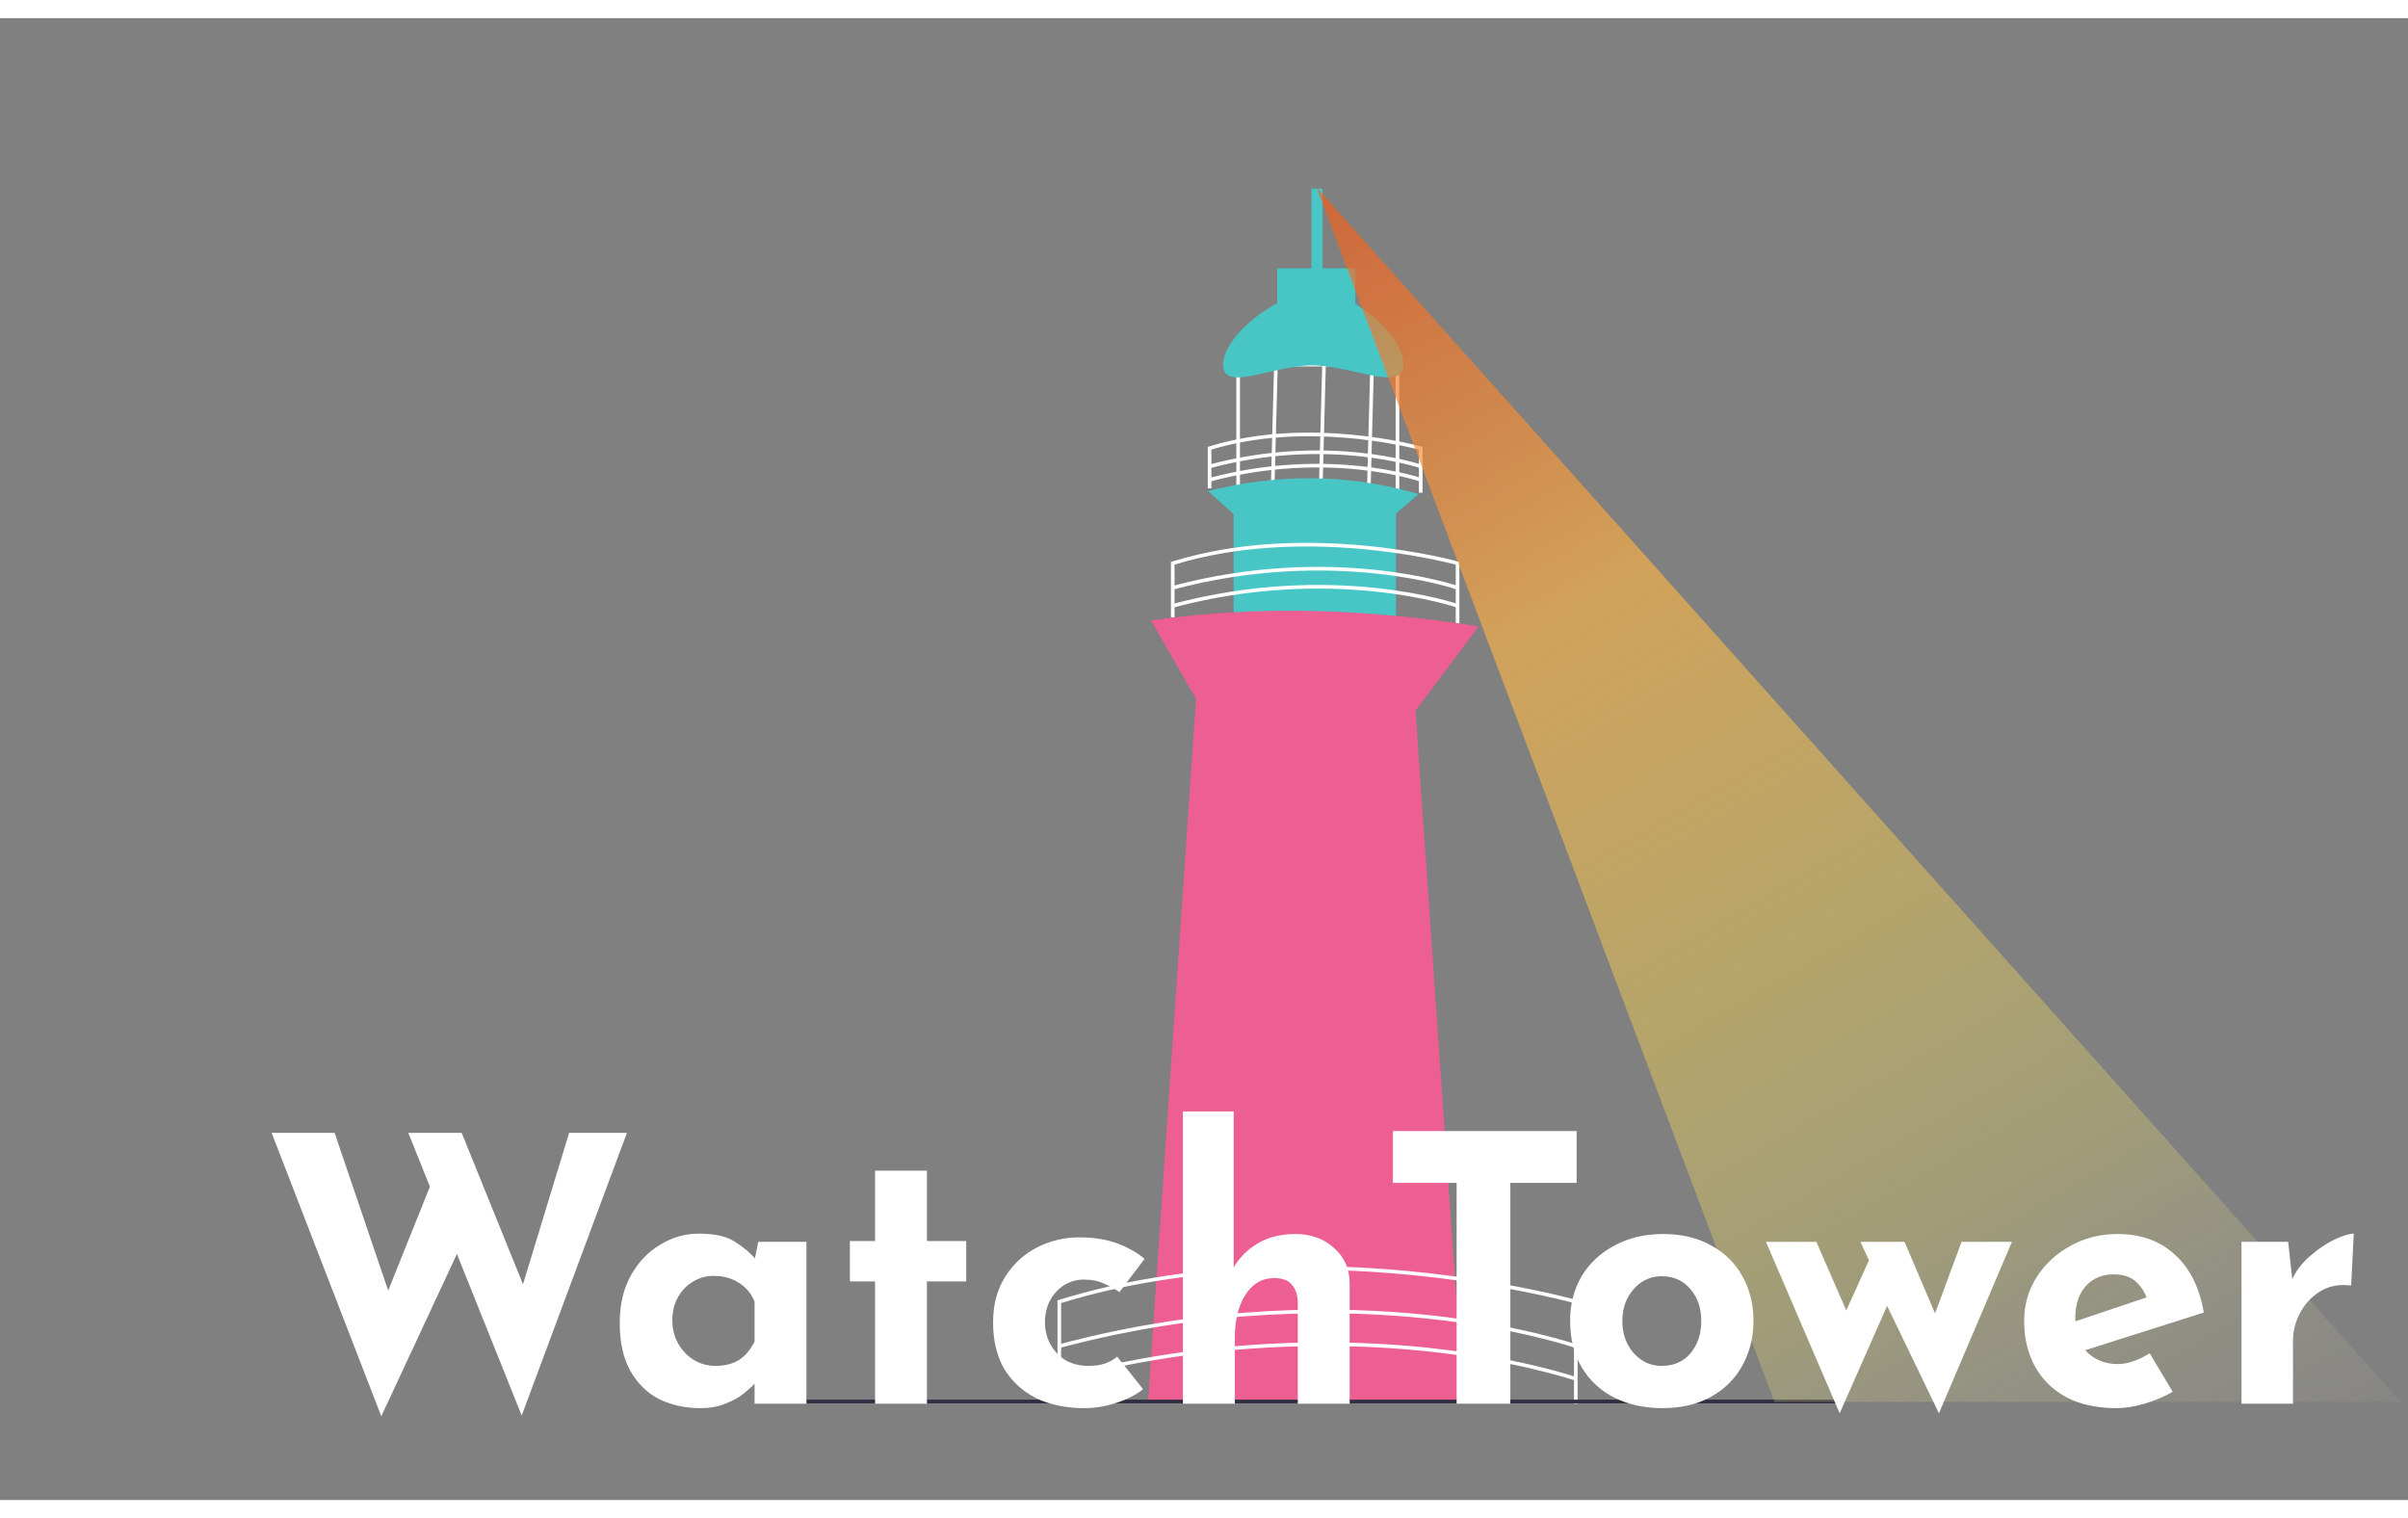 <svg width="709" height="447" viewBox="0 0 650 400" fill="none" xmlns="http://www.w3.org/2000/svg">
<rect x="0" y="0" width="650" height="400" fill="#808080" stroke="none"/>
<g id="Group 1">
<g id="undraw_lighthouse_re_7r60 1" clip-path="url(#clip0_3_166)">
<path id="Vector" d="M333.726 93.034H377.708V128.949H333.726V93.034ZM376.727 94.016H334.707V127.967H376.727V94.016Z" fill="white"/>
<path id="Vector_2" d="M369.889 93.512L368.969 128.08L369.949 128.107L370.869 93.538L369.889 93.512Z" fill="white"/>
<path id="Vector_3" d="M356.907 93.512L355.987 128.08L356.967 128.107L357.887 93.538L356.907 93.512Z" fill="white"/>
<path id="Vector_4" d="M343.926 93.512L343.006 128.08L343.986 128.107L344.906 93.538L343.926 93.512Z" fill="white"/>
<path id="Vector_5" d="M383.007 128.094H383.988V115.717L383.631 115.616C383.332 115.531 353.397 107.242 326.364 115.62L326.018 115.727V126.902H326.999V116.452C352.07 108.822 379.57 115.565 383.007 116.465V128.094V128.094Z" fill="white"/>
<path id="Vector_6" d="M326.635 121.468C358.423 112.967 383.09 121.371 383.336 121.457L383.66 120.53C383.412 120.444 358.476 111.936 326.382 120.519L326.635 121.468V121.468Z" fill="white"/>
<path id="Vector_7" d="M326.635 125.081C358.423 116.579 383.09 124.985 383.336 125.07L383.66 124.144C383.412 124.057 358.476 115.55 326.382 124.132L326.635 125.081V125.081Z" fill="white"/>
<path id="Vector_8" d="M332.999 166.235H376.812V133.726L382.897 128.458C364.191 122.995 345.254 122.845 326.103 127.646L332.999 133.88V166.235V166.235Z" fill="#48C6C5"/>
<path id="Vector_9" d="M392.954 163.339H393.935V146.772L393.578 146.671C393.175 146.557 352.839 135.389 316.417 146.674L316.071 146.781V161.731H317.052V147.506C351.278 137.042 388.895 146.445 392.954 147.519V163.339V163.339Z" fill="white"/>
<path id="Vector_10" d="M316.688 154.235C359.628 142.75 392.951 154.108 393.283 154.224L393.606 153.297C393.272 153.18 359.682 141.72 316.435 153.286L316.688 154.235Z" fill="white"/>
<path id="Vector_11" d="M316.688 159.11C359.63 147.625 392.951 158.983 393.283 159.099L393.606 158.172C393.272 158.055 359.682 146.595 316.435 158.161L316.688 159.11Z" fill="white"/>
<path id="Vector_12" d="M330.16 93.525C330.16 101.153 343.405 93.723 354.159 93.723C364.913 93.723 378.84 101.153 378.84 93.525C378.84 85.898 366.066 74.028 355.311 74.028C344.557 74.028 330.16 85.898 330.16 93.525V93.525Z" fill="#48C6C5"/>
<path id="Vector_13" d="M344.764 78.902H365.859V67.528H344.764V78.902Z" fill="#48C6C5"/>
<path id="Vector_14" d="M309.876 373.802H395.067L382.086 186.951L399.124 164.204C370.099 159.554 340.699 158.301 310.687 162.579L322.857 183.701L309.876 373.802V373.802Z" fill="#ED5E93"/>
<path id="Vector_15" d="M424.868 374H425.849V346.1L425.492 345.999C425.31 345.947 406.932 340.801 380.657 338.248C356.403 335.892 320.257 335.324 285.796 346.002L285.451 346.109V372.924H286.431V346.834C320.633 336.314 356.479 336.886 380.563 339.226C404.741 341.575 422.19 346.122 424.868 346.846V374V374Z" fill="white"/>
<path id="Vector_16" d="M286.067 358.946C326.823 348.045 362.479 348.622 385.214 351.026C409.852 353.631 425.046 358.882 425.197 358.935L425.521 358.008C425.369 357.955 410.093 352.672 385.351 350.053C362.527 347.637 326.73 347.054 285.814 357.997L286.067 358.946V358.946Z" fill="white"/>
<path id="Vector_17" d="M286.067 367.785C326.823 356.885 362.479 357.461 385.214 359.865C409.852 362.47 425.046 367.721 425.197 367.774L425.521 366.847C425.369 366.794 410.093 361.511 385.351 358.892C362.527 356.476 326.73 355.893 285.814 366.836L286.067 367.785V367.785Z" fill="white"/>
<path id="Vector_18" d="M497 372.911H212V373.893H497V372.911Z" fill="#2F2E41"/>
<path id="Vector_19" d="M354 68H357V46H354V68Z" fill="#48C6C5"/>
</g>
<path id="Light" d="M355.382 45.677L648 373.5L479 373.5L355.382 45.677Z" fill="url(#paint0_linear_3_166)"/>
<path id="WatchTower" d="M73.325 300.9H90.325L106.025 347.1L103.725 346.1L117.425 312L124.125 331.9L102.925 377.4L73.325 300.9ZM110.225 300.9H124.625L142.725 345.6L140.125 345.2L153.625 300.9H169.225L140.825 377.2L110.225 300.9ZM189.084 375.2C185.018 375.2 181.318 374.4 177.984 372.8C174.718 371.133 172.118 368.6 170.184 365.2C168.251 361.8 167.284 357.467 167.284 352.2C167.284 347.267 168.284 343 170.284 339.4C172.284 335.8 174.918 333.033 178.184 331.1C181.451 329.1 184.918 328.1 188.584 328.1C192.918 328.1 196.184 328.833 198.384 330.3C200.651 331.7 202.518 333.267 203.984 335L203.384 336.7L204.684 330.3H217.684V374H203.684V364.5L204.784 367.5C204.651 367.5 204.251 367.9 203.584 368.7C202.918 369.433 201.918 370.333 200.584 371.4C199.318 372.4 197.718 373.267 195.784 374C193.918 374.8 191.684 375.2 189.084 375.2ZM193.084 363.8C195.618 363.8 197.751 363.267 199.484 362.2C201.218 361.067 202.618 359.4 203.684 357.2V346.5C202.884 344.367 201.484 342.667 199.484 341.4C197.551 340.133 195.251 339.5 192.584 339.5C190.584 339.5 188.718 340.033 186.984 341.1C185.318 342.1 183.984 343.5 182.984 345.3C181.984 347.1 181.484 349.167 181.484 351.5C181.484 353.833 182.018 355.933 183.084 357.8C184.151 359.667 185.551 361.133 187.284 362.2C189.084 363.267 191.018 363.8 193.084 363.8ZM236.21 311.1H250.21V330.1H260.81V341H250.21V374H236.21V341H229.41V330.1H236.21V311.1ZM308.566 370.1C306.632 371.633 304.199 372.867 301.266 373.8C298.399 374.733 295.566 375.2 292.766 375.2C287.766 375.2 283.399 374.3 279.666 372.5C275.999 370.633 273.132 368 271.066 364.6C269.066 361.133 268.066 356.967 268.066 352.1C268.066 347.233 269.166 343.1 271.366 339.7C273.566 336.233 276.432 333.6 279.966 331.8C283.566 330 287.332 329.1 291.266 329.1C295.199 329.1 298.599 329.633 301.466 330.7C304.399 331.767 306.899 333.167 308.966 334.9L302.166 343.9C301.232 343.167 299.932 342.433 298.266 341.7C296.666 340.9 294.766 340.5 292.566 340.5C290.632 340.5 288.866 341 287.266 342C285.666 343 284.399 344.367 283.466 346.1C282.532 347.833 282.066 349.833 282.066 352.1C282.066 354.233 282.566 356.2 283.566 358C284.566 359.8 285.932 361.233 287.666 362.3C289.466 363.3 291.566 363.8 293.966 363.8C295.499 363.8 296.899 363.6 298.166 363.2C299.499 362.733 300.632 362.1 301.566 361.3L308.566 370.1ZM319.317 374V295.1H333.017V339.1L332.917 337.4C334.451 334.667 336.617 332.467 339.417 330.8C342.217 329.067 345.651 328.2 349.717 328.2C353.851 328.2 357.284 329.433 360.017 331.9C362.817 334.3 364.251 337.433 364.317 341.3V374H350.317V346.5C350.251 344.567 349.717 343.033 348.717 341.9C347.784 340.7 346.184 340.1 343.917 340.1C340.651 340.1 338.051 341.633 336.117 344.7C334.251 347.7 333.317 351.533 333.317 356.2V374H319.317ZM375.992 300.4H425.592V314.4H407.692V374H393.192V314.4H375.992V300.4ZM423.827 351.6C423.827 347.133 424.861 343.133 426.927 339.6C429.061 336.067 432.027 333.3 435.827 331.3C439.627 329.233 443.994 328.2 448.927 328.2C453.927 328.2 458.261 329.233 461.927 331.3C465.594 333.3 468.394 336.067 470.327 339.6C472.327 343.133 473.327 347.133 473.327 351.6C473.327 356.067 472.327 360.1 470.327 363.7C468.394 367.233 465.594 370.033 461.927 372.1C458.261 374.167 453.861 375.2 448.727 375.2C443.927 375.2 439.627 374.267 435.827 372.4C432.094 370.533 429.161 367.833 427.027 364.3C424.894 360.767 423.827 356.533 423.827 351.6ZM437.927 351.7C437.927 353.967 438.394 356.033 439.327 357.9C440.261 359.7 441.527 361.133 443.127 362.2C444.727 363.267 446.527 363.8 448.527 363.8C451.794 363.8 454.394 362.667 456.327 360.4C458.261 358.067 459.227 355.167 459.227 351.7C459.227 348.233 458.261 345.367 456.327 343.1C454.394 340.767 451.794 339.6 448.527 339.6C446.527 339.6 444.727 340.133 443.127 341.2C441.527 342.267 440.261 343.7 439.327 345.5C438.394 347.3 437.927 349.367 437.927 351.7ZM514.091 330.3L523.691 352.8L521.091 353L529.491 330.3H543.091L523.391 376.6L509.391 347.6L496.591 376.6L476.691 330.3H490.291L500.891 354.6L496.091 353.9L504.491 335.3L502.191 330.3H514.091ZM571.286 375.2C565.953 375.2 561.419 374.2 557.686 372.2C554.019 370.2 551.219 367.433 549.286 363.9C547.353 360.367 546.386 356.3 546.386 351.7C546.386 347.3 547.519 343.333 549.786 339.8C552.053 336.267 555.086 333.467 558.886 331.4C562.686 329.267 566.919 328.2 571.586 328.2C577.853 328.2 582.986 330.033 586.986 333.7C591.053 337.3 593.686 342.533 594.886 349.4L560.886 360.2L557.786 352.6L582.386 344.3L579.486 345.6C578.953 343.867 577.986 342.367 576.586 341.1C575.253 339.767 573.219 339.1 570.486 339.1C567.353 339.1 564.853 340.167 562.986 342.3C561.119 344.433 560.186 347.3 560.186 350.9C560.186 354.967 561.286 358.067 563.486 360.2C565.686 362.267 568.386 363.3 571.586 363.3C573.119 363.3 574.586 363.033 575.986 362.5C577.453 361.967 578.886 361.267 580.286 360.4L586.486 370.8C584.153 372.133 581.619 373.2 578.886 374C576.219 374.8 573.686 375.2 571.286 375.2ZM617.659 330.3L618.959 342.3L618.659 340.5C619.926 337.9 621.659 335.7 623.859 333.9C626.059 332.033 628.226 330.6 630.359 329.6C632.559 328.6 634.226 328.1 635.359 328.1L634.659 342.1C631.393 341.7 628.593 342.233 626.259 343.7C623.926 345.167 622.126 347.1 620.859 349.5C619.593 351.9 618.959 354.367 618.959 356.9V374H605.059V330.3H617.659Z" fill="white"/>
</g>
<defs>
<linearGradient id="paint0_linear_3_166" x1="360.004" y1="43.008" x2="589.875" y2="441.157" gradientUnits="userSpaceOnUse">
<stop stop-color="#FC5812" stop-opacity="0.63"/>
<stop offset="0.286" stop-color="#F2AF4B" stop-opacity="0.714"/>
<stop offset="0.542" stop-color="#F1CE53" stop-opacity="0.458"/>
<stop offset="0.716" stop-color="#F0E369" stop-opacity="0.284"/>
<stop offset="1" stop-color="#D9D9D9" stop-opacity="0"/>
</linearGradient>
<clipPath id="clip0_3_166">
<rect width="285" height="328" fill="white" transform="translate(212 46)"/>
</clipPath>
</defs>
</svg>
